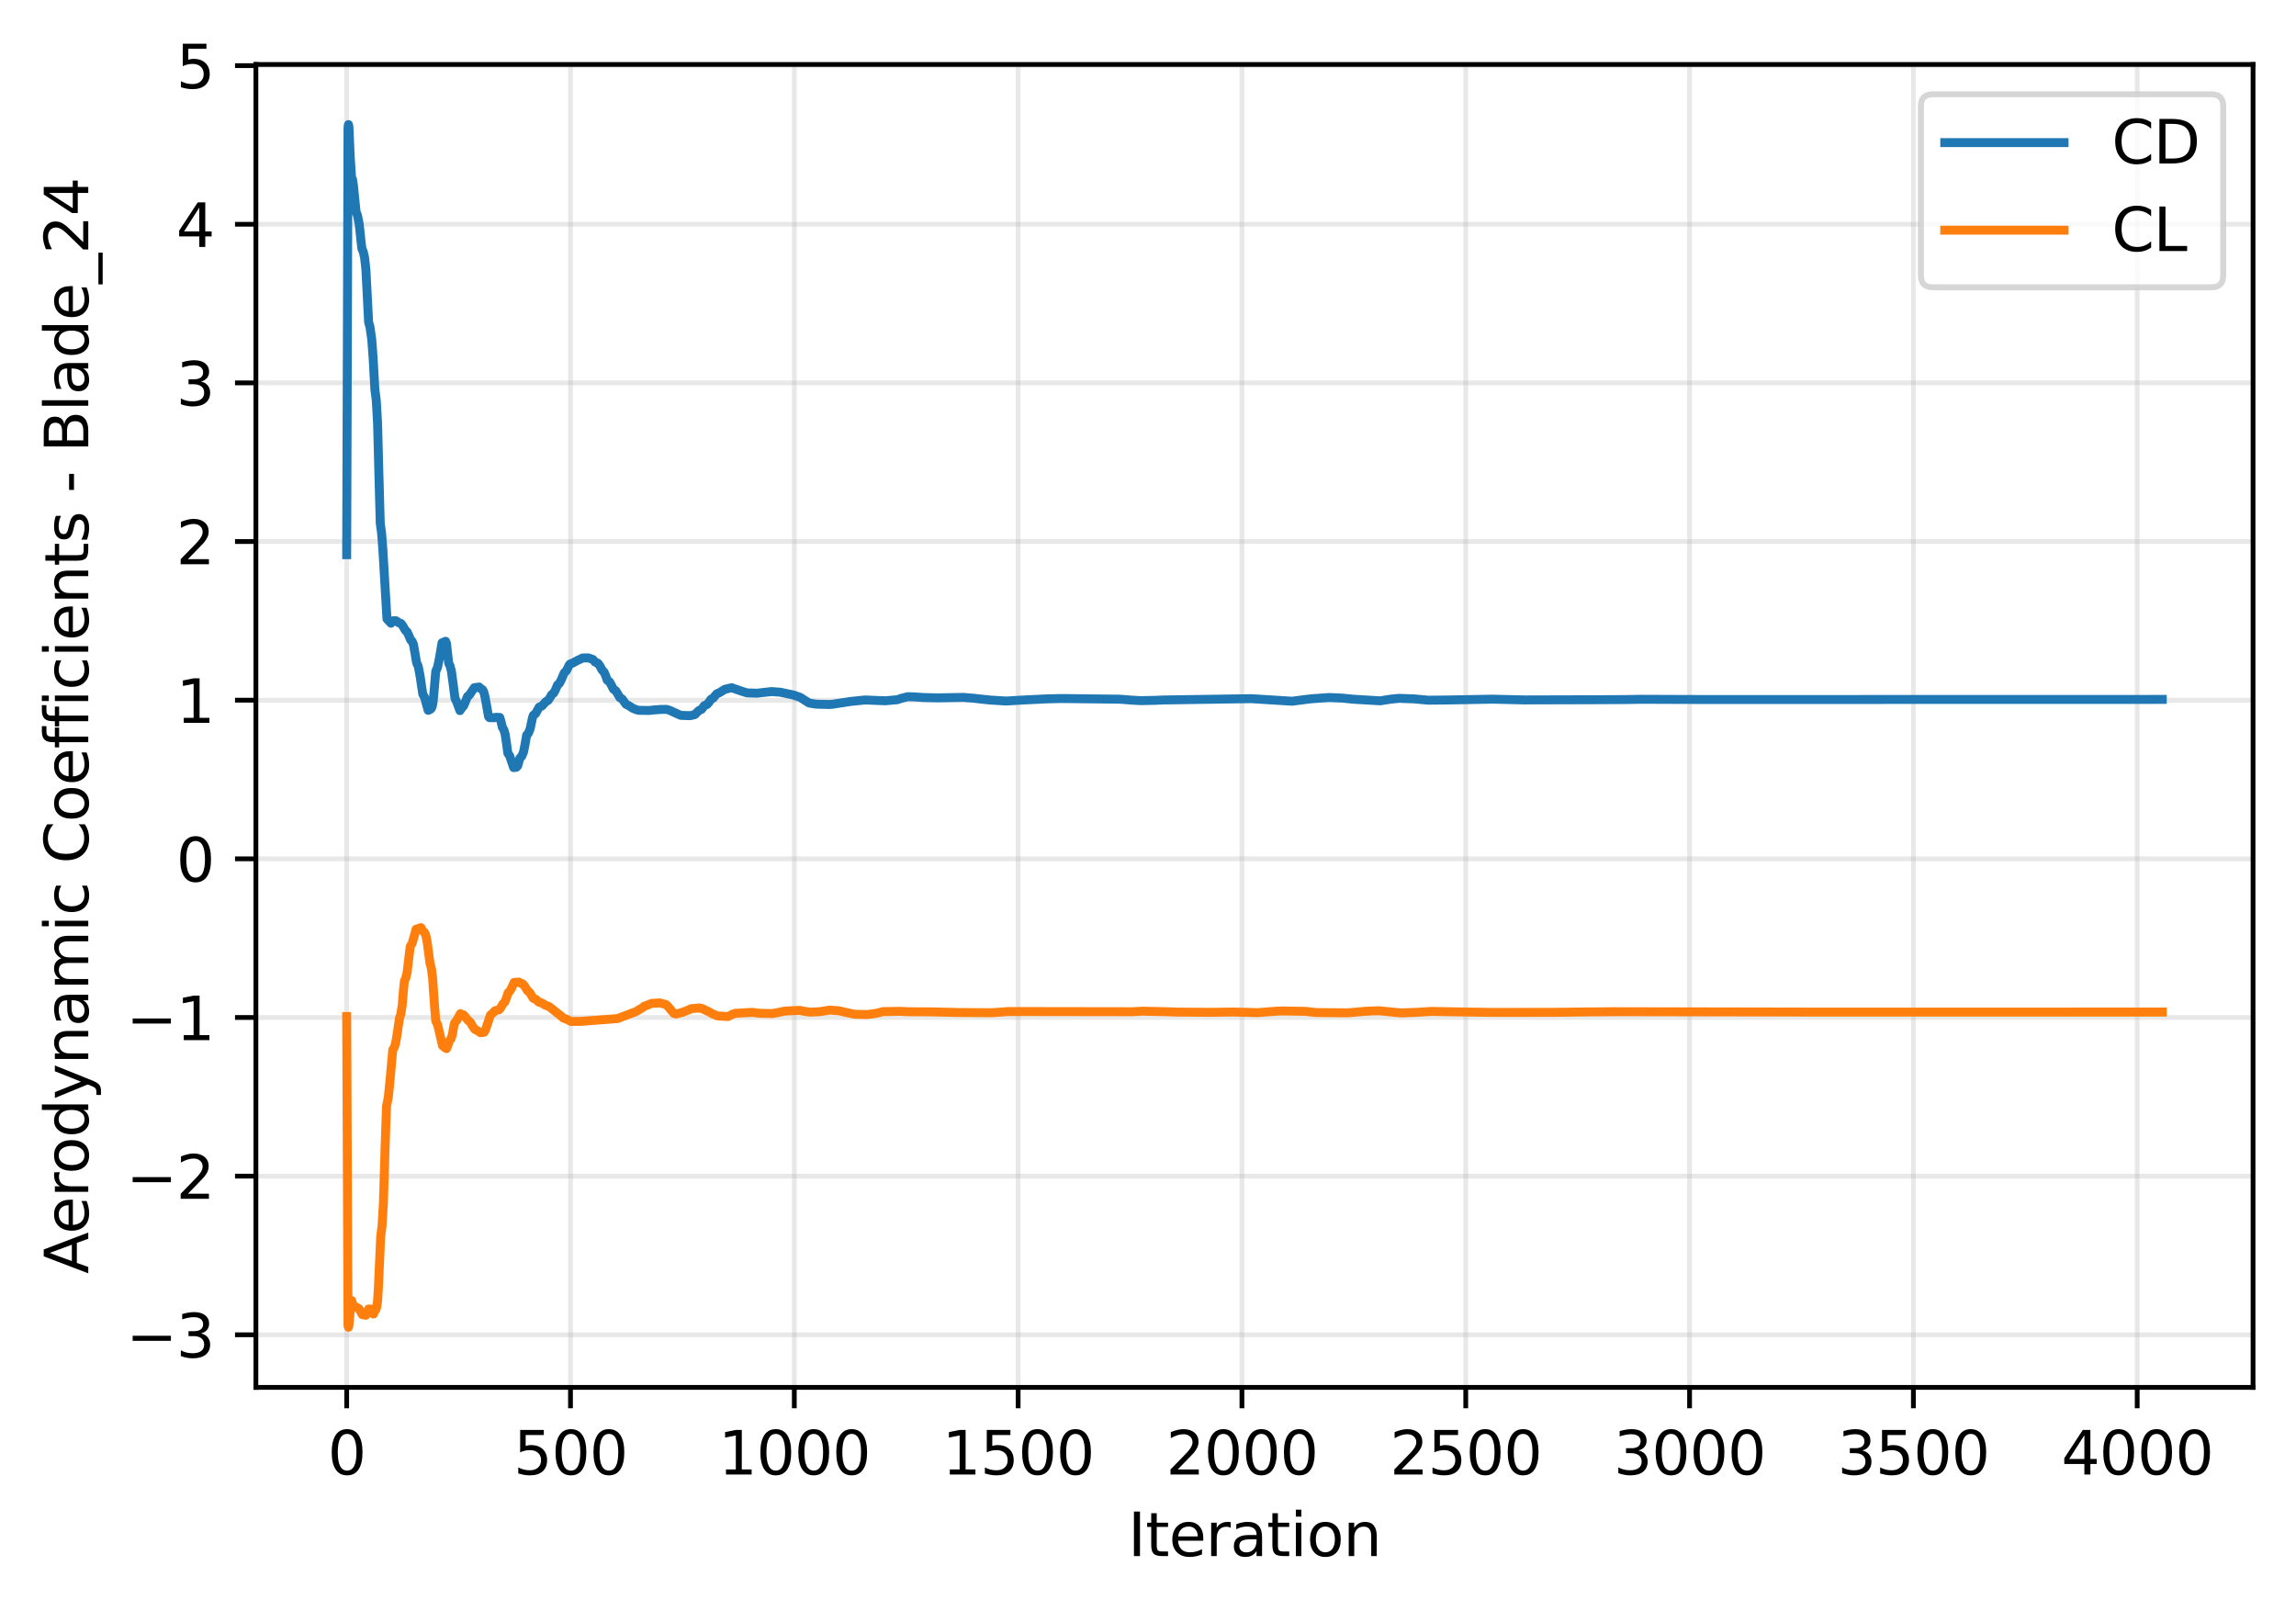 <?xml version="1.0" encoding="utf-8" standalone="no"?>
<!DOCTYPE svg PUBLIC "-//W3C//DTD SVG 1.1//EN"
  "http://www.w3.org/Graphics/SVG/1.1/DTD/svg11.dtd">
<svg xmlns:xlink="http://www.w3.org/1999/xlink" width="384.898pt" height="270.12pt" viewBox="0 0 384.898 270.12" xmlns="http://www.w3.org/2000/svg" version="1.1">
 <defs>
  <style type="text/css">*{stroke-linejoin: round; stroke-linecap: butt}</style>
 </defs>
 <g id="figure_1">
  <g id="patch_1">
   <path d="M 0 270.12 
L 384.898 270.12 
L 384.898 0 
L 0 0 
z
" style="fill: #ffffff"/>
  </g>
  <g id="axes_1">
   <g id="patch_2">
    <path d="M 42.898 232.563 
L 377.698 232.563 
L 377.698 10.803 
L 42.898 10.803 
z
" style="fill: #ffffff"/>
   </g>
   <g id="matplotlib.axis_1">
    <g id="xtick_1">
     <g id="line2d_1">
      <path d="M 58.117 232.563 
L 58.117 10.803 
" clip-path="url(#pe7ef0f349d)" style="fill: none; stroke: #b0b0b0; stroke-opacity: 0.3; stroke-width: 0.8; stroke-linecap: square"/>
     </g>
     <g id="line2d_2">
      <defs>
       <path id="m629736c482" d="M 0 0 
L 0 3.5 
" style="stroke: #000000; stroke-width: 0.8"/>
      </defs>
      <g>
       <use xlink:href="#m629736c482" x="58.117" y="232.563" style="stroke: #000000; stroke-width: 0.8"/>
      </g>
     </g>
     <g id="text_1">
      <!-- 0 -->
      <g transform="translate(54.935 247.162) scale(0.1 -0.1)">
       <defs>
        <path id="DejaVuSans-30" d="M 2034 4250 
Q 1547 4250 1301 3770 
Q 1056 3291 1056 2328 
Q 1056 1369 1301 889 
Q 1547 409 2034 409 
Q 2525 409 2770 889 
Q 3016 1369 3016 2328 
Q 3016 3291 2770 3770 
Q 2525 4250 2034 4250 
z
M 2034 4750 
Q 2819 4750 3233 4129 
Q 3647 3509 3647 2328 
Q 3647 1150 3233 529 
Q 2819 -91 2034 -91 
Q 1250 -91 836 529 
Q 422 1150 422 2328 
Q 422 3509 836 4129 
Q 1250 4750 2034 4750 
z
" transform="scale(0.016)"/>
       </defs>
       <use xlink:href="#DejaVuSans-30"/>
      </g>
     </g>
    </g>
    <g id="xtick_2">
     <g id="line2d_3">
      <path d="M 95.637 232.563 
L 95.637 10.803 
" clip-path="url(#pe7ef0f349d)" style="fill: none; stroke: #b0b0b0; stroke-opacity: 0.3; stroke-width: 0.8; stroke-linecap: square"/>
     </g>
     <g id="line2d_4">
      <g>
       <use xlink:href="#m629736c482" x="95.637" y="232.563" style="stroke: #000000; stroke-width: 0.8"/>
      </g>
     </g>
     <g id="text_2">
      <!-- 500 -->
      <g transform="translate(86.093 247.162) scale(0.1 -0.1)">
       <defs>
        <path id="DejaVuSans-35" d="M 691 4666 
L 3169 4666 
L 3169 4134 
L 1269 4134 
L 1269 2991 
Q 1406 3038 1543 3061 
Q 1681 3084 1819 3084 
Q 2600 3084 3056 2656 
Q 3513 2228 3513 1497 
Q 3513 744 3044 326 
Q 2575 -91 1722 -91 
Q 1428 -91 1123 -41 
Q 819 9 494 109 
L 494 744 
Q 775 591 1075 516 
Q 1375 441 1709 441 
Q 2250 441 2565 725 
Q 2881 1009 2881 1497 
Q 2881 1984 2565 2268 
Q 2250 2553 1709 2553 
Q 1456 2553 1204 2497 
Q 953 2441 691 2322 
L 691 4666 
z
" transform="scale(0.016)"/>
       </defs>
       <use xlink:href="#DejaVuSans-35"/>
       <use xlink:href="#DejaVuSans-30" transform="translate(63.623 0)"/>
       <use xlink:href="#DejaVuSans-30" transform="translate(127.246 0)"/>
      </g>
     </g>
    </g>
    <g id="xtick_3">
     <g id="line2d_5">
      <path d="M 133.157 232.563 
L 133.157 10.803 
" clip-path="url(#pe7ef0f349d)" style="fill: none; stroke: #b0b0b0; stroke-opacity: 0.3; stroke-width: 0.8; stroke-linecap: square"/>
     </g>
     <g id="line2d_6">
      <g>
       <use xlink:href="#m629736c482" x="133.157" y="232.563" style="stroke: #000000; stroke-width: 0.8"/>
      </g>
     </g>
     <g id="text_3">
      <!-- 1000 -->
      <g transform="translate(120.432 247.162) scale(0.1 -0.1)">
       <defs>
        <path id="DejaVuSans-31" d="M 794 531 
L 1825 531 
L 1825 4091 
L 703 3866 
L 703 4441 
L 1819 4666 
L 2450 4666 
L 2450 531 
L 3481 531 
L 3481 0 
L 794 0 
L 794 531 
z
" transform="scale(0.016)"/>
       </defs>
       <use xlink:href="#DejaVuSans-31"/>
       <use xlink:href="#DejaVuSans-30" transform="translate(63.623 0)"/>
       <use xlink:href="#DejaVuSans-30" transform="translate(127.246 0)"/>
       <use xlink:href="#DejaVuSans-30" transform="translate(190.869 0)"/>
      </g>
     </g>
    </g>
    <g id="xtick_4">
     <g id="line2d_7">
      <path d="M 170.677 232.563 
L 170.677 10.803 
" clip-path="url(#pe7ef0f349d)" style="fill: none; stroke: #b0b0b0; stroke-opacity: 0.3; stroke-width: 0.8; stroke-linecap: square"/>
     </g>
     <g id="line2d_8">
      <g>
       <use xlink:href="#m629736c482" x="170.677" y="232.563" style="stroke: #000000; stroke-width: 0.8"/>
      </g>
     </g>
     <g id="text_4">
      <!-- 1500 -->
      <g transform="translate(157.952 247.162) scale(0.1 -0.1)">
       <use xlink:href="#DejaVuSans-31"/>
       <use xlink:href="#DejaVuSans-35" transform="translate(63.623 0)"/>
       <use xlink:href="#DejaVuSans-30" transform="translate(127.246 0)"/>
       <use xlink:href="#DejaVuSans-30" transform="translate(190.869 0)"/>
      </g>
     </g>
    </g>
    <g id="xtick_5">
     <g id="line2d_9">
      <path d="M 208.197 232.563 
L 208.197 10.803 
" clip-path="url(#pe7ef0f349d)" style="fill: none; stroke: #b0b0b0; stroke-opacity: 0.3; stroke-width: 0.8; stroke-linecap: square"/>
     </g>
     <g id="line2d_10">
      <g>
       <use xlink:href="#m629736c482" x="208.197" y="232.563" style="stroke: #000000; stroke-width: 0.8"/>
      </g>
     </g>
     <g id="text_5">
      <!-- 2000 -->
      <g transform="translate(195.472 247.162) scale(0.1 -0.1)">
       <defs>
        <path id="DejaVuSans-32" d="M 1228 531 
L 3431 531 
L 3431 0 
L 469 0 
L 469 531 
Q 828 903 1448 1529 
Q 2069 2156 2228 2338 
Q 2531 2678 2651 2914 
Q 2772 3150 2772 3378 
Q 2772 3750 2511 3984 
Q 2250 4219 1831 4219 
Q 1534 4219 1204 4116 
Q 875 4013 500 3803 
L 500 4441 
Q 881 4594 1212 4672 
Q 1544 4750 1819 4750 
Q 2544 4750 2975 4387 
Q 3406 4025 3406 3419 
Q 3406 3131 3298 2873 
Q 3191 2616 2906 2266 
Q 2828 2175 2409 1742 
Q 1991 1309 1228 531 
z
" transform="scale(0.016)"/>
       </defs>
       <use xlink:href="#DejaVuSans-32"/>
       <use xlink:href="#DejaVuSans-30" transform="translate(63.623 0)"/>
       <use xlink:href="#DejaVuSans-30" transform="translate(127.246 0)"/>
       <use xlink:href="#DejaVuSans-30" transform="translate(190.869 0)"/>
      </g>
     </g>
    </g>
    <g id="xtick_6">
     <g id="line2d_11">
      <path d="M 245.717 232.563 
L 245.717 10.803 
" clip-path="url(#pe7ef0f349d)" style="fill: none; stroke: #b0b0b0; stroke-opacity: 0.3; stroke-width: 0.8; stroke-linecap: square"/>
     </g>
     <g id="line2d_12">
      <g>
       <use xlink:href="#m629736c482" x="245.717" y="232.563" style="stroke: #000000; stroke-width: 0.8"/>
      </g>
     </g>
     <g id="text_6">
      <!-- 2500 -->
      <g transform="translate(232.992 247.162) scale(0.1 -0.1)">
       <use xlink:href="#DejaVuSans-32"/>
       <use xlink:href="#DejaVuSans-35" transform="translate(63.623 0)"/>
       <use xlink:href="#DejaVuSans-30" transform="translate(127.246 0)"/>
       <use xlink:href="#DejaVuSans-30" transform="translate(190.869 0)"/>
      </g>
     </g>
    </g>
    <g id="xtick_7">
     <g id="line2d_13">
      <path d="M 283.238 232.563 
L 283.238 10.803 
" clip-path="url(#pe7ef0f349d)" style="fill: none; stroke: #b0b0b0; stroke-opacity: 0.3; stroke-width: 0.8; stroke-linecap: square"/>
     </g>
     <g id="line2d_14">
      <g>
       <use xlink:href="#m629736c482" x="283.238" y="232.563" style="stroke: #000000; stroke-width: 0.8"/>
      </g>
     </g>
     <g id="text_7">
      <!-- 3000 -->
      <g transform="translate(270.513 247.162) scale(0.1 -0.1)">
       <defs>
        <path id="DejaVuSans-33" d="M 2597 2516 
Q 3050 2419 3304 2112 
Q 3559 1806 3559 1356 
Q 3559 666 3084 287 
Q 2609 -91 1734 -91 
Q 1441 -91 1130 -33 
Q 819 25 488 141 
L 488 750 
Q 750 597 1062 519 
Q 1375 441 1716 441 
Q 2309 441 2620 675 
Q 2931 909 2931 1356 
Q 2931 1769 2642 2001 
Q 2353 2234 1838 2234 
L 1294 2234 
L 1294 2753 
L 1863 2753 
Q 2328 2753 2575 2939 
Q 2822 3125 2822 3475 
Q 2822 3834 2567 4026 
Q 2313 4219 1838 4219 
Q 1578 4219 1281 4162 
Q 984 4106 628 3988 
L 628 4550 
Q 988 4650 1302 4700 
Q 1616 4750 1894 4750 
Q 2613 4750 3031 4423 
Q 3450 4097 3450 3541 
Q 3450 3153 3228 2886 
Q 3006 2619 2597 2516 
z
" transform="scale(0.016)"/>
       </defs>
       <use xlink:href="#DejaVuSans-33"/>
       <use xlink:href="#DejaVuSans-30" transform="translate(63.623 0)"/>
       <use xlink:href="#DejaVuSans-30" transform="translate(127.246 0)"/>
       <use xlink:href="#DejaVuSans-30" transform="translate(190.869 0)"/>
      </g>
     </g>
    </g>
    <g id="xtick_8">
     <g id="line2d_15">
      <path d="M 320.758 232.563 
L 320.758 10.803 
" clip-path="url(#pe7ef0f349d)" style="fill: none; stroke: #b0b0b0; stroke-opacity: 0.3; stroke-width: 0.8; stroke-linecap: square"/>
     </g>
     <g id="line2d_16">
      <g>
       <use xlink:href="#m629736c482" x="320.758" y="232.563" style="stroke: #000000; stroke-width: 0.8"/>
      </g>
     </g>
     <g id="text_8">
      <!-- 3500 -->
      <g transform="translate(308.033 247.162) scale(0.1 -0.1)">
       <use xlink:href="#DejaVuSans-33"/>
       <use xlink:href="#DejaVuSans-35" transform="translate(63.623 0)"/>
       <use xlink:href="#DejaVuSans-30" transform="translate(127.246 0)"/>
       <use xlink:href="#DejaVuSans-30" transform="translate(190.869 0)"/>
      </g>
     </g>
    </g>
    <g id="xtick_9">
     <g id="line2d_17">
      <path d="M 358.278 232.563 
L 358.278 10.803 
" clip-path="url(#pe7ef0f349d)" style="fill: none; stroke: #b0b0b0; stroke-opacity: 0.3; stroke-width: 0.8; stroke-linecap: square"/>
     </g>
     <g id="line2d_18">
      <g>
       <use xlink:href="#m629736c482" x="358.278" y="232.563" style="stroke: #000000; stroke-width: 0.8"/>
      </g>
     </g>
     <g id="text_9">
      <!-- 4000 -->
      <g transform="translate(345.553 247.162) scale(0.1 -0.1)">
       <defs>
        <path id="DejaVuSans-34" d="M 2419 4116 
L 825 1625 
L 2419 1625 
L 2419 4116 
z
M 2253 4666 
L 3047 4666 
L 3047 1625 
L 3713 1625 
L 3713 1100 
L 3047 1100 
L 3047 0 
L 2419 0 
L 2419 1100 
L 313 1100 
L 313 1709 
L 2253 4666 
z
" transform="scale(0.016)"/>
       </defs>
       <use xlink:href="#DejaVuSans-34"/>
       <use xlink:href="#DejaVuSans-30" transform="translate(63.623 0)"/>
       <use xlink:href="#DejaVuSans-30" transform="translate(127.246 0)"/>
       <use xlink:href="#DejaVuSans-30" transform="translate(190.869 0)"/>
      </g>
     </g>
    </g>
    <g id="text_10">
     <!-- Iteration -->
     <g transform="translate(189.09 260.84) scale(0.1 -0.1)">
      <defs>
       <path id="DejaVuSans-49" d="M 628 4666 
L 1259 4666 
L 1259 0 
L 628 0 
L 628 4666 
z
" transform="scale(0.016)"/>
       <path id="DejaVuSans-74" d="M 1172 4494 
L 1172 3500 
L 2356 3500 
L 2356 3053 
L 1172 3053 
L 1172 1153 
Q 1172 725 1289 603 
Q 1406 481 1766 481 
L 2356 481 
L 2356 0 
L 1766 0 
Q 1100 0 847 248 
Q 594 497 594 1153 
L 594 3053 
L 172 3053 
L 172 3500 
L 594 3500 
L 594 4494 
L 1172 4494 
z
" transform="scale(0.016)"/>
       <path id="DejaVuSans-65" d="M 3597 1894 
L 3597 1613 
L 953 1613 
Q 991 1019 1311 708 
Q 1631 397 2203 397 
Q 2534 397 2845 478 
Q 3156 559 3463 722 
L 3463 178 
Q 3153 47 2828 -22 
Q 2503 -91 2169 -91 
Q 1331 -91 842 396 
Q 353 884 353 1716 
Q 353 2575 817 3079 
Q 1281 3584 2069 3584 
Q 2775 3584 3186 3129 
Q 3597 2675 3597 1894 
z
M 3022 2063 
Q 3016 2534 2758 2815 
Q 2500 3097 2075 3097 
Q 1594 3097 1305 2825 
Q 1016 2553 972 2059 
L 3022 2063 
z
" transform="scale(0.016)"/>
       <path id="DejaVuSans-72" d="M 2631 2963 
Q 2534 3019 2420 3045 
Q 2306 3072 2169 3072 
Q 1681 3072 1420 2755 
Q 1159 2438 1159 1844 
L 1159 0 
L 581 0 
L 581 3500 
L 1159 3500 
L 1159 2956 
Q 1341 3275 1631 3429 
Q 1922 3584 2338 3584 
Q 2397 3584 2469 3576 
Q 2541 3569 2628 3553 
L 2631 2963 
z
" transform="scale(0.016)"/>
       <path id="DejaVuSans-61" d="M 2194 1759 
Q 1497 1759 1228 1600 
Q 959 1441 959 1056 
Q 959 750 1161 570 
Q 1363 391 1709 391 
Q 2188 391 2477 730 
Q 2766 1069 2766 1631 
L 2766 1759 
L 2194 1759 
z
M 3341 1997 
L 3341 0 
L 2766 0 
L 2766 531 
Q 2569 213 2275 61 
Q 1981 -91 1556 -91 
Q 1019 -91 701 211 
Q 384 513 384 1019 
Q 384 1609 779 1909 
Q 1175 2209 1959 2209 
L 2766 2209 
L 2766 2266 
Q 2766 2663 2505 2880 
Q 2244 3097 1772 3097 
Q 1472 3097 1187 3025 
Q 903 2953 641 2809 
L 641 3341 
Q 956 3463 1253 3523 
Q 1550 3584 1831 3584 
Q 2591 3584 2966 3190 
Q 3341 2797 3341 1997 
z
" transform="scale(0.016)"/>
       <path id="DejaVuSans-69" d="M 603 3500 
L 1178 3500 
L 1178 0 
L 603 0 
L 603 3500 
z
M 603 4863 
L 1178 4863 
L 1178 4134 
L 603 4134 
L 603 4863 
z
" transform="scale(0.016)"/>
       <path id="DejaVuSans-6f" d="M 1959 3097 
Q 1497 3097 1228 2736 
Q 959 2375 959 1747 
Q 959 1119 1226 758 
Q 1494 397 1959 397 
Q 2419 397 2687 759 
Q 2956 1122 2956 1747 
Q 2956 2369 2687 2733 
Q 2419 3097 1959 3097 
z
M 1959 3584 
Q 2709 3584 3137 3096 
Q 3566 2609 3566 1747 
Q 3566 888 3137 398 
Q 2709 -91 1959 -91 
Q 1206 -91 779 398 
Q 353 888 353 1747 
Q 353 2609 779 3096 
Q 1206 3584 1959 3584 
z
" transform="scale(0.016)"/>
       <path id="DejaVuSans-6e" d="M 3513 2113 
L 3513 0 
L 2938 0 
L 2938 2094 
Q 2938 2591 2744 2837 
Q 2550 3084 2163 3084 
Q 1697 3084 1428 2787 
Q 1159 2491 1159 1978 
L 1159 0 
L 581 0 
L 581 3500 
L 1159 3500 
L 1159 2956 
Q 1366 3272 1645 3428 
Q 1925 3584 2291 3584 
Q 2894 3584 3203 3211 
Q 3513 2838 3513 2113 
z
" transform="scale(0.016)"/>
      </defs>
      <use xlink:href="#DejaVuSans-49"/>
      <use xlink:href="#DejaVuSans-74" transform="translate(29.492 0)"/>
      <use xlink:href="#DejaVuSans-65" transform="translate(68.701 0)"/>
      <use xlink:href="#DejaVuSans-72" transform="translate(130.225 0)"/>
      <use xlink:href="#DejaVuSans-61" transform="translate(171.338 0)"/>
      <use xlink:href="#DejaVuSans-74" transform="translate(232.617 0)"/>
      <use xlink:href="#DejaVuSans-69" transform="translate(271.826 0)"/>
      <use xlink:href="#DejaVuSans-6f" transform="translate(299.609 0)"/>
      <use xlink:href="#DejaVuSans-6e" transform="translate(360.791 0)"/>
     </g>
    </g>
   </g>
   <g id="matplotlib.axis_2">
    <g id="ytick_1">
     <g id="line2d_19">
      <path d="M 42.898 223.744 
L 377.698 223.744 
" clip-path="url(#pe7ef0f349d)" style="fill: none; stroke: #b0b0b0; stroke-opacity: 0.3; stroke-width: 0.8; stroke-linecap: square"/>
     </g>
     <g id="line2d_20">
      <defs>
       <path id="me9e8a34db4" d="M 0 0 
L -3.5 0 
" style="stroke: #000000; stroke-width: 0.8"/>
      </defs>
      <g>
       <use xlink:href="#me9e8a34db4" x="42.898" y="223.744" style="stroke: #000000; stroke-width: 0.8"/>
      </g>
     </g>
     <g id="text_11">
      <!-- −3 -->
      <g transform="translate(21.156 227.543) scale(0.1 -0.1)">
       <defs>
        <path id="DejaVuSans-2212" d="M 678 2272 
L 4684 2272 
L 4684 1741 
L 678 1741 
L 678 2272 
z
" transform="scale(0.016)"/>
       </defs>
       <use xlink:href="#DejaVuSans-2212"/>
       <use xlink:href="#DejaVuSans-33" transform="translate(83.789 0)"/>
      </g>
     </g>
    </g>
    <g id="ytick_2">
     <g id="line2d_21">
      <path d="M 42.898 197.151 
L 377.698 197.151 
" clip-path="url(#pe7ef0f349d)" style="fill: none; stroke: #b0b0b0; stroke-opacity: 0.3; stroke-width: 0.8; stroke-linecap: square"/>
     </g>
     <g id="line2d_22">
      <g>
       <use xlink:href="#me9e8a34db4" x="42.898" y="197.151" style="stroke: #000000; stroke-width: 0.8"/>
      </g>
     </g>
     <g id="text_12">
      <!-- −2 -->
      <g transform="translate(21.156 200.95) scale(0.1 -0.1)">
       <use xlink:href="#DejaVuSans-2212"/>
       <use xlink:href="#DejaVuSans-32" transform="translate(83.789 0)"/>
      </g>
     </g>
    </g>
    <g id="ytick_3">
     <g id="line2d_23">
      <path d="M 42.898 170.558 
L 377.698 170.558 
" clip-path="url(#pe7ef0f349d)" style="fill: none; stroke: #b0b0b0; stroke-opacity: 0.3; stroke-width: 0.8; stroke-linecap: square"/>
     </g>
     <g id="line2d_24">
      <g>
       <use xlink:href="#me9e8a34db4" x="42.898" y="170.558" style="stroke: #000000; stroke-width: 0.8"/>
      </g>
     </g>
     <g id="text_13">
      <!-- −1 -->
      <g transform="translate(21.156 174.357) scale(0.1 -0.1)">
       <use xlink:href="#DejaVuSans-2212"/>
       <use xlink:href="#DejaVuSans-31" transform="translate(83.789 0)"/>
      </g>
     </g>
    </g>
    <g id="ytick_4">
     <g id="line2d_25">
      <path d="M 42.898 143.965 
L 377.698 143.965 
" clip-path="url(#pe7ef0f349d)" style="fill: none; stroke: #b0b0b0; stroke-opacity: 0.3; stroke-width: 0.8; stroke-linecap: square"/>
     </g>
     <g id="line2d_26">
      <g>
       <use xlink:href="#me9e8a34db4" x="42.898" y="143.965" style="stroke: #000000; stroke-width: 0.8"/>
      </g>
     </g>
     <g id="text_14">
      <!-- 0 -->
      <g transform="translate(29.536 147.764) scale(0.1 -0.1)">
       <use xlink:href="#DejaVuSans-30"/>
      </g>
     </g>
    </g>
    <g id="ytick_5">
     <g id="line2d_27">
      <path d="M 42.898 117.372 
L 377.698 117.372 
" clip-path="url(#pe7ef0f349d)" style="fill: none; stroke: #b0b0b0; stroke-opacity: 0.3; stroke-width: 0.8; stroke-linecap: square"/>
     </g>
     <g id="line2d_28">
      <g>
       <use xlink:href="#me9e8a34db4" x="42.898" y="117.372" style="stroke: #000000; stroke-width: 0.8"/>
      </g>
     </g>
     <g id="text_15">
      <!-- 1 -->
      <g transform="translate(29.536 121.171) scale(0.1 -0.1)">
       <use xlink:href="#DejaVuSans-31"/>
      </g>
     </g>
    </g>
    <g id="ytick_6">
     <g id="line2d_29">
      <path d="M 42.898 90.778 
L 377.698 90.778 
" clip-path="url(#pe7ef0f349d)" style="fill: none; stroke: #b0b0b0; stroke-opacity: 0.3; stroke-width: 0.8; stroke-linecap: square"/>
     </g>
     <g id="line2d_30">
      <g>
       <use xlink:href="#me9e8a34db4" x="42.898" y="90.778" style="stroke: #000000; stroke-width: 0.8"/>
      </g>
     </g>
     <g id="text_16">
      <!-- 2 -->
      <g transform="translate(29.536 94.578) scale(0.1 -0.1)">
       <use xlink:href="#DejaVuSans-32"/>
      </g>
     </g>
    </g>
    <g id="ytick_7">
     <g id="line2d_31">
      <path d="M 42.898 64.185 
L 377.698 64.185 
" clip-path="url(#pe7ef0f349d)" style="fill: none; stroke: #b0b0b0; stroke-opacity: 0.3; stroke-width: 0.8; stroke-linecap: square"/>
     </g>
     <g id="line2d_32">
      <g>
       <use xlink:href="#me9e8a34db4" x="42.898" y="64.185" style="stroke: #000000; stroke-width: 0.8"/>
      </g>
     </g>
     <g id="text_17">
      <!-- 3 -->
      <g transform="translate(29.536 67.985) scale(0.1 -0.1)">
       <use xlink:href="#DejaVuSans-33"/>
      </g>
     </g>
    </g>
    <g id="ytick_8">
     <g id="line2d_33">
      <path d="M 42.898 37.592 
L 377.698 37.592 
" clip-path="url(#pe7ef0f349d)" style="fill: none; stroke: #b0b0b0; stroke-opacity: 0.3; stroke-width: 0.8; stroke-linecap: square"/>
     </g>
     <g id="line2d_34">
      <g>
       <use xlink:href="#me9e8a34db4" x="42.898" y="37.592" style="stroke: #000000; stroke-width: 0.8"/>
      </g>
     </g>
     <g id="text_18">
      <!-- 4 -->
      <g transform="translate(29.536 41.392) scale(0.1 -0.1)">
       <use xlink:href="#DejaVuSans-34"/>
      </g>
     </g>
    </g>
    <g id="ytick_9">
     <g id="line2d_35">
      <path d="M 42.898 10.999 
L 377.698 10.999 
" clip-path="url(#pe7ef0f349d)" style="fill: none; stroke: #b0b0b0; stroke-opacity: 0.3; stroke-width: 0.8; stroke-linecap: square"/>
     </g>
     <g id="line2d_36">
      <g>
       <use xlink:href="#me9e8a34db4" x="42.898" y="10.999" style="stroke: #000000; stroke-width: 0.8"/>
      </g>
     </g>
     <g id="text_19">
      <!-- 5 -->
      <g transform="translate(29.536 14.798) scale(0.1 -0.1)">
       <use xlink:href="#DejaVuSans-35"/>
      </g>
     </g>
    </g>
    <g id="text_20">
     <!-- Aerodynamic Coefficients - Blade_24 -->
     <g transform="translate(14.798 213.523) rotate(-90) scale(0.1 -0.1)">
      <defs>
       <path id="DejaVuSans-41" d="M 2188 4044 
L 1331 1722 
L 3047 1722 
L 2188 4044 
z
M 1831 4666 
L 2547 4666 
L 4325 0 
L 3669 0 
L 3244 1197 
L 1141 1197 
L 716 0 
L 50 0 
L 1831 4666 
z
" transform="scale(0.016)"/>
       <path id="DejaVuSans-64" d="M 2906 2969 
L 2906 4863 
L 3481 4863 
L 3481 0 
L 2906 0 
L 2906 525 
Q 2725 213 2448 61 
Q 2172 -91 1784 -91 
Q 1150 -91 751 415 
Q 353 922 353 1747 
Q 353 2572 751 3078 
Q 1150 3584 1784 3584 
Q 2172 3584 2448 3432 
Q 2725 3281 2906 2969 
z
M 947 1747 
Q 947 1113 1208 752 
Q 1469 391 1925 391 
Q 2381 391 2643 752 
Q 2906 1113 2906 1747 
Q 2906 2381 2643 2742 
Q 2381 3103 1925 3103 
Q 1469 3103 1208 2742 
Q 947 2381 947 1747 
z
" transform="scale(0.016)"/>
       <path id="DejaVuSans-79" d="M 2059 -325 
Q 1816 -950 1584 -1140 
Q 1353 -1331 966 -1331 
L 506 -1331 
L 506 -850 
L 844 -850 
Q 1081 -850 1212 -737 
Q 1344 -625 1503 -206 
L 1606 56 
L 191 3500 
L 800 3500 
L 1894 763 
L 2988 3500 
L 3597 3500 
L 2059 -325 
z
" transform="scale(0.016)"/>
       <path id="DejaVuSans-6d" d="M 3328 2828 
Q 3544 3216 3844 3400 
Q 4144 3584 4550 3584 
Q 5097 3584 5394 3201 
Q 5691 2819 5691 2113 
L 5691 0 
L 5113 0 
L 5113 2094 
Q 5113 2597 4934 2840 
Q 4756 3084 4391 3084 
Q 3944 3084 3684 2787 
Q 3425 2491 3425 1978 
L 3425 0 
L 2847 0 
L 2847 2094 
Q 2847 2600 2669 2842 
Q 2491 3084 2119 3084 
Q 1678 3084 1418 2786 
Q 1159 2488 1159 1978 
L 1159 0 
L 581 0 
L 581 3500 
L 1159 3500 
L 1159 2956 
Q 1356 3278 1631 3431 
Q 1906 3584 2284 3584 
Q 2666 3584 2933 3390 
Q 3200 3197 3328 2828 
z
" transform="scale(0.016)"/>
       <path id="DejaVuSans-63" d="M 3122 3366 
L 3122 2828 
Q 2878 2963 2633 3030 
Q 2388 3097 2138 3097 
Q 1578 3097 1268 2742 
Q 959 2388 959 1747 
Q 959 1106 1268 751 
Q 1578 397 2138 397 
Q 2388 397 2633 464 
Q 2878 531 3122 666 
L 3122 134 
Q 2881 22 2623 -34 
Q 2366 -91 2075 -91 
Q 1284 -91 818 406 
Q 353 903 353 1747 
Q 353 2603 823 3093 
Q 1294 3584 2113 3584 
Q 2378 3584 2631 3529 
Q 2884 3475 3122 3366 
z
" transform="scale(0.016)"/>
       <path id="DejaVuSans-20" transform="scale(0.016)"/>
       <path id="DejaVuSans-43" d="M 4122 4306 
L 4122 3641 
Q 3803 3938 3442 4084 
Q 3081 4231 2675 4231 
Q 1875 4231 1450 3742 
Q 1025 3253 1025 2328 
Q 1025 1406 1450 917 
Q 1875 428 2675 428 
Q 3081 428 3442 575 
Q 3803 722 4122 1019 
L 4122 359 
Q 3791 134 3420 21 
Q 3050 -91 2638 -91 
Q 1578 -91 968 557 
Q 359 1206 359 2328 
Q 359 3453 968 4101 
Q 1578 4750 2638 4750 
Q 3056 4750 3426 4639 
Q 3797 4528 4122 4306 
z
" transform="scale(0.016)"/>
       <path id="DejaVuSans-66" d="M 2375 4863 
L 2375 4384 
L 1825 4384 
Q 1516 4384 1395 4259 
Q 1275 4134 1275 3809 
L 1275 3500 
L 2222 3500 
L 2222 3053 
L 1275 3053 
L 1275 0 
L 697 0 
L 697 3053 
L 147 3053 
L 147 3500 
L 697 3500 
L 697 3744 
Q 697 4328 969 4595 
Q 1241 4863 1831 4863 
L 2375 4863 
z
" transform="scale(0.016)"/>
       <path id="DejaVuSans-73" d="M 2834 3397 
L 2834 2853 
Q 2591 2978 2328 3040 
Q 2066 3103 1784 3103 
Q 1356 3103 1142 2972 
Q 928 2841 928 2578 
Q 928 2378 1081 2264 
Q 1234 2150 1697 2047 
L 1894 2003 
Q 2506 1872 2764 1633 
Q 3022 1394 3022 966 
Q 3022 478 2636 193 
Q 2250 -91 1575 -91 
Q 1294 -91 989 -36 
Q 684 19 347 128 
L 347 722 
Q 666 556 975 473 
Q 1284 391 1588 391 
Q 1994 391 2212 530 
Q 2431 669 2431 922 
Q 2431 1156 2273 1281 
Q 2116 1406 1581 1522 
L 1381 1569 
Q 847 1681 609 1914 
Q 372 2147 372 2553 
Q 372 3047 722 3315 
Q 1072 3584 1716 3584 
Q 2034 3584 2315 3537 
Q 2597 3491 2834 3397 
z
" transform="scale(0.016)"/>
       <path id="DejaVuSans-2d" d="M 313 2009 
L 1997 2009 
L 1997 1497 
L 313 1497 
L 313 2009 
z
" transform="scale(0.016)"/>
       <path id="DejaVuSans-42" d="M 1259 2228 
L 1259 519 
L 2272 519 
Q 2781 519 3026 730 
Q 3272 941 3272 1375 
Q 3272 1813 3026 2020 
Q 2781 2228 2272 2228 
L 1259 2228 
z
M 1259 4147 
L 1259 2741 
L 2194 2741 
Q 2656 2741 2882 2914 
Q 3109 3088 3109 3444 
Q 3109 3797 2882 3972 
Q 2656 4147 2194 4147 
L 1259 4147 
z
M 628 4666 
L 2241 4666 
Q 2963 4666 3353 4366 
Q 3744 4066 3744 3513 
Q 3744 3084 3544 2831 
Q 3344 2578 2956 2516 
Q 3422 2416 3680 2098 
Q 3938 1781 3938 1306 
Q 3938 681 3513 340 
Q 3088 0 2303 0 
L 628 0 
L 628 4666 
z
" transform="scale(0.016)"/>
       <path id="DejaVuSans-6c" d="M 603 4863 
L 1178 4863 
L 1178 0 
L 603 0 
L 603 4863 
z
" transform="scale(0.016)"/>
       <path id="DejaVuSans-5f" d="M 3263 -1063 
L 3263 -1509 
L -63 -1509 
L -63 -1063 
L 3263 -1063 
z
" transform="scale(0.016)"/>
      </defs>
      <use xlink:href="#DejaVuSans-41"/>
      <use xlink:href="#DejaVuSans-65" transform="translate(66.658 0)"/>
      <use xlink:href="#DejaVuSans-72" transform="translate(128.182 0)"/>
      <use xlink:href="#DejaVuSans-6f" transform="translate(167.045 0)"/>
      <use xlink:href="#DejaVuSans-64" transform="translate(228.227 0)"/>
      <use xlink:href="#DejaVuSans-79" transform="translate(291.703 0)"/>
      <use xlink:href="#DejaVuSans-6e" transform="translate(350.883 0)"/>
      <use xlink:href="#DejaVuSans-61" transform="translate(414.262 0)"/>
      <use xlink:href="#DejaVuSans-6d" transform="translate(475.541 0)"/>
      <use xlink:href="#DejaVuSans-69" transform="translate(572.953 0)"/>
      <use xlink:href="#DejaVuSans-63" transform="translate(600.736 0)"/>
      <use xlink:href="#DejaVuSans-20" transform="translate(655.717 0)"/>
      <use xlink:href="#DejaVuSans-43" transform="translate(687.504 0)"/>
      <use xlink:href="#DejaVuSans-6f" transform="translate(757.328 0)"/>
      <use xlink:href="#DejaVuSans-65" transform="translate(818.51 0)"/>
      <use xlink:href="#DejaVuSans-66" transform="translate(880.033 0)"/>
      <use xlink:href="#DejaVuSans-66" transform="translate(915.238 0)"/>
      <use xlink:href="#DejaVuSans-69" transform="translate(950.443 0)"/>
      <use xlink:href="#DejaVuSans-63" transform="translate(978.227 0)"/>
      <use xlink:href="#DejaVuSans-69" transform="translate(1033.207 0)"/>
      <use xlink:href="#DejaVuSans-65" transform="translate(1060.99 0)"/>
      <use xlink:href="#DejaVuSans-6e" transform="translate(1122.514 0)"/>
      <use xlink:href="#DejaVuSans-74" transform="translate(1185.893 0)"/>
      <use xlink:href="#DejaVuSans-73" transform="translate(1225.102 0)"/>
      <use xlink:href="#DejaVuSans-20" transform="translate(1277.201 0)"/>
      <use xlink:href="#DejaVuSans-2d" transform="translate(1308.988 0)"/>
      <use xlink:href="#DejaVuSans-20" transform="translate(1345.072 0)"/>
      <use xlink:href="#DejaVuSans-42" transform="translate(1376.859 0)"/>
      <use xlink:href="#DejaVuSans-6c" transform="translate(1445.463 0)"/>
      <use xlink:href="#DejaVuSans-61" transform="translate(1473.246 0)"/>
      <use xlink:href="#DejaVuSans-64" transform="translate(1534.525 0)"/>
      <use xlink:href="#DejaVuSans-65" transform="translate(1598.002 0)"/>
      <use xlink:href="#DejaVuSans-5f" transform="translate(1659.525 0)"/>
      <use xlink:href="#DejaVuSans-32" transform="translate(1709.525 0)"/>
      <use xlink:href="#DejaVuSans-34" transform="translate(1773.148 0)"/>
     </g>
    </g>
   </g>
   <g id="line2d_37">
    <path d="M 58.117 92.981 
L 58.342 21.334 
L 58.417 20.883 
L 58.492 21.272 
L 58.717 26.411 
L 58.942 29.858 
L 59.092 30.043 
L 59.242 31.041 
L 59.692 35.518 
L 59.918 36.077 
L 60.218 37.566 
L 60.518 40.401 
L 60.668 41.696 
L 60.893 42.185 
L 61.118 43.186 
L 61.343 45.253 
L 61.568 49.577 
L 61.794 53.995 
L 62.019 54.785 
L 62.319 56.909 
L 62.544 59.893 
L 62.844 65.313 
L 63.069 67.012 
L 63.294 70.869 
L 63.52 79.545 
L 63.745 87.747 
L 63.97 89.346 
L 64.195 92.333 
L 64.87 103.745 
L 65.546 104.469 
L 65.921 104.051 
L 66.371 104.047 
L 66.671 104.24 
L 66.821 104.382 
L 67.197 104.488 
L 67.497 104.866 
L 67.947 105.65 
L 68.247 105.92 
L 68.547 106.567 
L 68.847 107.272 
L 69.073 107.477 
L 69.298 107.984 
L 69.523 109.208 
L 69.823 111.027 
L 70.123 111.74 
L 70.423 113.32 
L 70.873 116.343 
L 71.174 116.897 
L 71.549 118.27 
L 71.774 119.066 
L 72.074 118.95 
L 72.299 118.759 
L 72.449 118.428 
L 72.599 117.701 
L 72.825 115.21 
L 73.05 112.531 
L 73.35 111.846 
L 73.65 110.411 
L 74.1 107.752 
L 74.701 107.497 
L 74.851 107.865 
L 75.076 109.917 
L 75.226 111.184 
L 75.451 111.641 
L 75.676 112.531 
L 75.901 114.172 
L 76.276 117.069 
L 76.577 117.688 
L 77.102 119.116 
L 77.477 118.583 
L 77.702 118.353 
L 78.002 117.664 
L 78.378 116.732 
L 78.678 116.523 
L 79.053 115.954 
L 79.503 115.279 
L 80.329 115.164 
L 80.479 115.37 
L 80.854 115.571 
L 81.079 115.932 
L 81.304 116.787 
L 81.904 120.13 
L 82.054 120.297 
L 82.88 120.312 
L 83.105 120.234 
L 83.78 120.264 
L 83.93 120.746 
L 84.231 121.963 
L 84.456 122.314 
L 84.681 123.064 
L 84.906 124.591 
L 85.131 126.248 
L 85.431 126.68 
L 85.731 127.572 
L 86.107 128.668 
L 86.557 128.612 
L 86.782 128.385 
L 87.007 127.595 
L 87.157 127.065 
L 87.457 126.783 
L 87.758 126.067 
L 87.983 124.976 
L 88.283 123.227 
L 88.583 122.898 
L 88.883 122.124 
L 89.258 120.335 
L 89.408 119.901 
L 89.784 119.618 
L 90.159 118.938 
L 90.384 118.532 
L 90.834 118.342 
L 91.209 117.948 
L 91.51 117.601 
L 91.885 117.406 
L 92.185 116.961 
L 92.485 116.426 
L 92.785 116.219 
L 93.085 115.704 
L 93.461 114.812 
L 93.761 114.569 
L 94.061 114.012 
L 94.586 112.789 
L 94.961 112.417 
L 95.412 111.499 
L 95.562 111.312 
L 96.087 111.102 
L 96.837 110.692 
L 97.288 110.486 
L 97.663 110.297 
L 98.638 110.28 
L 98.864 110.363 
L 99.389 110.539 
L 99.614 110.807 
L 99.764 110.977 
L 100.214 111.164 
L 100.514 111.546 
L 100.965 112.359 
L 101.265 112.652 
L 101.565 113.355 
L 101.79 114.008 
L 102.165 114.275 
L 102.465 114.792 
L 102.841 115.534 
L 103.216 115.786 
L 103.516 116.255 
L 103.891 116.914 
L 104.266 117.136 
L 104.567 117.539 
L 104.942 118.059 
L 105.392 118.273 
L 106.067 118.719 
L 106.668 118.96 
L 107.043 119.063 
L 108.769 119.094 
L 109.744 118.994 
L 110.645 118.927 
L 111.77 118.908 
L 112.296 119.082 
L 114.097 119.909 
L 115.598 119.964 
L 115.898 119.925 
L 116.498 119.774 
L 116.873 119.377 
L 117.173 119.103 
L 117.624 118.892 
L 117.924 118.47 
L 118.074 118.281 
L 118.524 118.092 
L 118.824 117.748 
L 119.199 117.203 
L 119.575 117.002 
L 119.875 116.619 
L 120.175 116.294 
L 120.625 116.1 
L 121.526 115.539 
L 122.651 115.282 
L 124.302 115.851 
L 124.903 116.046 
L 125.278 116.151 
L 126.929 116.202 
L 127.679 116.108 
L 129.33 115.925 
L 130.831 116.034 
L 132.181 116.33 
L 132.482 116.387 
L 133.082 116.524 
L 133.607 116.706 
L 134.132 116.886 
L 135.633 117.843 
L 136.534 117.992 
L 136.909 118.039 
L 139.01 118.091 
L 139.535 118.054 
L 141.036 117.821 
L 141.336 117.777 
L 142.612 117.579 
L 145.013 117.333 
L 147.265 117.425 
L 148.465 117.467 
L 150.416 117.287 
L 151.092 117.06 
L 152.142 116.792 
L 153.043 116.803 
L 154.844 116.927 
L 157.245 116.98 
L 161.447 116.9 
L 163.248 117.042 
L 164.524 117.193 
L 166.025 117.347 
L 168.651 117.512 
L 171.728 117.33 
L 175.48 117.149 
L 177.881 117.088 
L 187.786 117.203 
L 189.812 117.369 
L 191.238 117.446 
L 193.715 117.394 
L 195.065 117.333 
L 209.773 117.112 
L 216.602 117.544 
L 219.303 117.192 
L 219.979 117.122 
L 222.83 116.922 
L 225.006 117.018 
L 226.657 117.187 
L 227.183 117.227 
L 231.385 117.477 
L 233.111 117.198 
L 234.536 117.057 
L 237.088 117.153 
L 239.414 117.367 
L 242.566 117.339 
L 250.22 117.197 
L 255.473 117.325 
L 266.579 117.294 
L 272.432 117.265 
L 275.058 117.219 
L 281.662 117.244 
L 287.065 117.26 
L 317.456 117.249 
L 357.077 117.246 
L 362.48 117.237 
L 362.48 117.237 
" clip-path="url(#pe7ef0f349d)" style="fill: none; stroke: #1f77b4; stroke-width: 1.5; stroke-linecap: square"/>
   </g>
   <g id="line2d_38">
    <path d="M 58.117 170.389 
L 58.342 222.204 
L 58.417 222.483 
L 58.492 222.227 
L 58.867 217.95 
L 58.942 217.982 
L 59.242 218.893 
L 59.542 219.043 
L 60.143 219.336 
L 60.368 219.698 
L 60.743 220.368 
L 61.343 220.471 
L 61.493 220.126 
L 61.794 219.419 
L 62.244 219.466 
L 62.394 219.676 
L 62.619 220.263 
L 62.769 219.838 
L 62.994 219.551 
L 63.144 219.11 
L 63.294 218.094 
L 63.444 215.642 
L 63.82 207.264 
L 64.045 205.475 
L 64.27 201.783 
L 64.57 191.866 
L 64.795 185.43 
L 65.095 183.935 
L 65.396 180.943 
L 65.846 175.946 
L 66.071 175.654 
L 66.296 174.96 
L 66.521 173.682 
L 66.971 170.673 
L 67.197 169.969 
L 67.422 168.553 
L 67.647 165.861 
L 67.797 164.417 
L 68.022 163.96 
L 68.247 162.997 
L 68.547 160.501 
L 68.772 158.638 
L 69.073 158.18 
L 69.373 157.16 
L 69.748 155.766 
L 70.573 155.494 
L 70.873 156.053 
L 71.174 156.321 
L 71.399 156.835 
L 71.624 158.018 
L 72.074 161.403 
L 72.299 162.254 
L 72.524 163.958 
L 72.825 168.369 
L 73.05 171.128 
L 73.35 171.748 
L 73.65 172.966 
L 74.175 175.273 
L 74.55 175.591 
L 74.851 175.774 
L 75.001 175.456 
L 75.301 174.542 
L 75.601 174.142 
L 75.826 173.479 
L 76.051 172.152 
L 76.201 171.481 
L 76.577 171.015 
L 77.177 169.911 
L 77.327 170.011 
L 77.702 170.118 
L 78.002 170.446 
L 78.453 171.039 
L 78.828 171.324 
L 79.203 171.984 
L 79.578 172.521 
L 80.028 172.761 
L 80.554 173.11 
L 81.154 173.033 
L 81.379 172.664 
L 82.205 170.162 
L 82.58 169.846 
L 83.03 169.399 
L 83.63 169.282 
L 83.855 169.06 
L 84.306 168.29 
L 84.606 167.983 
L 84.831 167.457 
L 85.206 166.369 
L 85.506 166.099 
L 85.807 165.516 
L 86.182 164.681 
L 87.007 164.624 
L 87.157 164.753 
L 87.607 164.907 
L 87.908 165.244 
L 88.433 166.08 
L 88.808 166.363 
L 89.183 167.019 
L 89.408 167.355 
L 89.859 167.521 
L 90.234 167.896 
L 90.384 168.012 
L 90.909 168.152 
L 91.284 168.424 
L 91.51 168.53 
L 92.035 168.71 
L 94.286 170.502 
L 94.436 170.657 
L 94.961 170.841 
L 95.712 171.221 
L 97.288 171.211 
L 103.516 170.741 
L 105.692 169.921 
L 105.917 169.819 
L 106.518 169.618 
L 107.193 169.219 
L 107.643 168.954 
L 108.018 168.654 
L 108.544 168.482 
L 109.219 168.197 
L 110.645 168.111 
L 111.695 168.414 
L 111.996 168.73 
L 112.971 169.884 
L 113.346 169.971 
L 114.397 169.703 
L 114.922 169.485 
L 115.447 169.288 
L 115.898 169.069 
L 117.323 168.958 
L 117.774 169.099 
L 118.299 169.353 
L 118.749 169.541 
L 119.35 169.898 
L 119.8 170.089 
L 120.25 170.284 
L 122.051 170.404 
L 122.726 170.05 
L 123.252 169.856 
L 126.178 169.696 
L 127.004 169.811 
L 127.379 169.851 
L 129.555 169.898 
L 130.155 169.77 
L 130.456 169.719 
L 131.131 169.572 
L 131.581 169.485 
L 134.057 169.359 
L 134.958 169.549 
L 135.858 169.657 
L 137.434 169.581 
L 139.085 169.318 
L 140.661 169.434 
L 142.012 169.758 
L 142.312 169.812 
L 143.062 169.978 
L 143.437 170.023 
L 145.389 170.061 
L 146.289 169.946 
L 146.664 169.898 
L 147.34 169.749 
L 148.015 169.572 
L 150.942 169.526 
L 152.292 169.593 
L 156.119 169.611 
L 160.697 169.725 
L 166.325 169.758 
L 169.026 169.557 
L 189.812 169.589 
L 191.538 169.499 
L 195.741 169.594 
L 197.316 169.651 
L 202.644 169.692 
L 206.847 169.642 
L 210.824 169.745 
L 213.675 169.523 
L 214.876 169.46 
L 218.853 169.529 
L 220.654 169.729 
L 225.907 169.776 
L 227.708 169.621 
L 228.758 169.53 
L 229.734 169.475 
L 231.16 169.428 
L 232.585 169.566 
L 234.837 169.794 
L 237.613 169.686 
L 239.939 169.536 
L 244.817 169.626 
L 249.92 169.702 
L 260.35 169.697 
L 265.828 169.629 
L 270.706 169.586 
L 302.823 169.649 
L 362.48 169.648 
L 362.48 169.648 
" clip-path="url(#pe7ef0f349d)" style="fill: none; stroke: #ff7f0e; stroke-width: 1.5; stroke-linecap: square"/>
   </g>
   <g id="patch_3">
    <path d="M 42.898 232.563 
L 42.898 10.803 
" style="fill: none; stroke: #000000; stroke-width: 0.8; stroke-linejoin: miter; stroke-linecap: square"/>
   </g>
   <g id="patch_4">
    <path d="M 377.698 232.563 
L 377.698 10.803 
" style="fill: none; stroke: #000000; stroke-width: 0.8; stroke-linejoin: miter; stroke-linecap: square"/>
   </g>
   <g id="patch_5">
    <path d="M 42.898 232.563 
L 377.698 232.563 
" style="fill: none; stroke: #000000; stroke-width: 0.8; stroke-linejoin: miter; stroke-linecap: square"/>
   </g>
   <g id="patch_6">
    <path d="M 42.898 10.803 
L 377.698 10.803 
" style="fill: none; stroke: #000000; stroke-width: 0.8; stroke-linejoin: miter; stroke-linecap: square"/>
   </g>
   <g id="legend_1">
    <g id="patch_7">
     <path d="M 324.016 48.16 
L 370.698 48.16 
Q 372.698 48.16 372.698 46.16 
L 372.698 17.803 
Q 372.698 15.803 370.698 15.803 
L 324.016 15.803 
Q 322.016 15.803 322.016 17.803 
L 322.016 46.16 
Q 322.016 48.16 324.016 48.16 
z
" style="fill: #ffffff; opacity: 0.8; stroke: #cccccc; stroke-linejoin: miter"/>
    </g>
    <g id="line2d_39">
     <path d="M 326.016 23.902 
L 336.016 23.902 
L 346.016 23.902 
" style="fill: none; stroke: #1f77b4; stroke-width: 1.5; stroke-linecap: square"/>
    </g>
    <g id="text_21">
     <!-- CD -->
     <g transform="translate(354.016 27.402) scale(0.1 -0.1)">
      <defs>
       <path id="DejaVuSans-44" d="M 1259 4147 
L 1259 519 
L 2022 519 
Q 2988 519 3436 956 
Q 3884 1394 3884 2338 
Q 3884 3275 3436 3711 
Q 2988 4147 2022 4147 
L 1259 4147 
z
M 628 4666 
L 1925 4666 
Q 3281 4666 3915 4102 
Q 4550 3538 4550 2338 
Q 4550 1131 3912 565 
Q 3275 0 1925 0 
L 628 0 
L 628 4666 
z
" transform="scale(0.016)"/>
      </defs>
      <use xlink:href="#DejaVuSans-43"/>
      <use xlink:href="#DejaVuSans-44" transform="translate(69.824 0)"/>
     </g>
    </g>
    <g id="line2d_40">
     <path d="M 326.016 38.58 
L 336.016 38.58 
L 346.016 38.58 
" style="fill: none; stroke: #ff7f0e; stroke-width: 1.5; stroke-linecap: square"/>
    </g>
    <g id="text_22">
     <!-- CL -->
     <g transform="translate(354.016 42.08) scale(0.1 -0.1)">
      <defs>
       <path id="DejaVuSans-4c" d="M 628 4666 
L 1259 4666 
L 1259 531 
L 3531 531 
L 3531 0 
L 628 0 
L 628 4666 
z
" transform="scale(0.016)"/>
      </defs>
      <use xlink:href="#DejaVuSans-43"/>
      <use xlink:href="#DejaVuSans-4c" transform="translate(69.824 0)"/>
     </g>
    </g>
   </g>
  </g>
 </g>
 <defs>
  <clipPath id="pe7ef0f349d">
   <rect x="42.898" y="10.803" width="334.8" height="221.76"/>
  </clipPath>
 </defs>
</svg>
